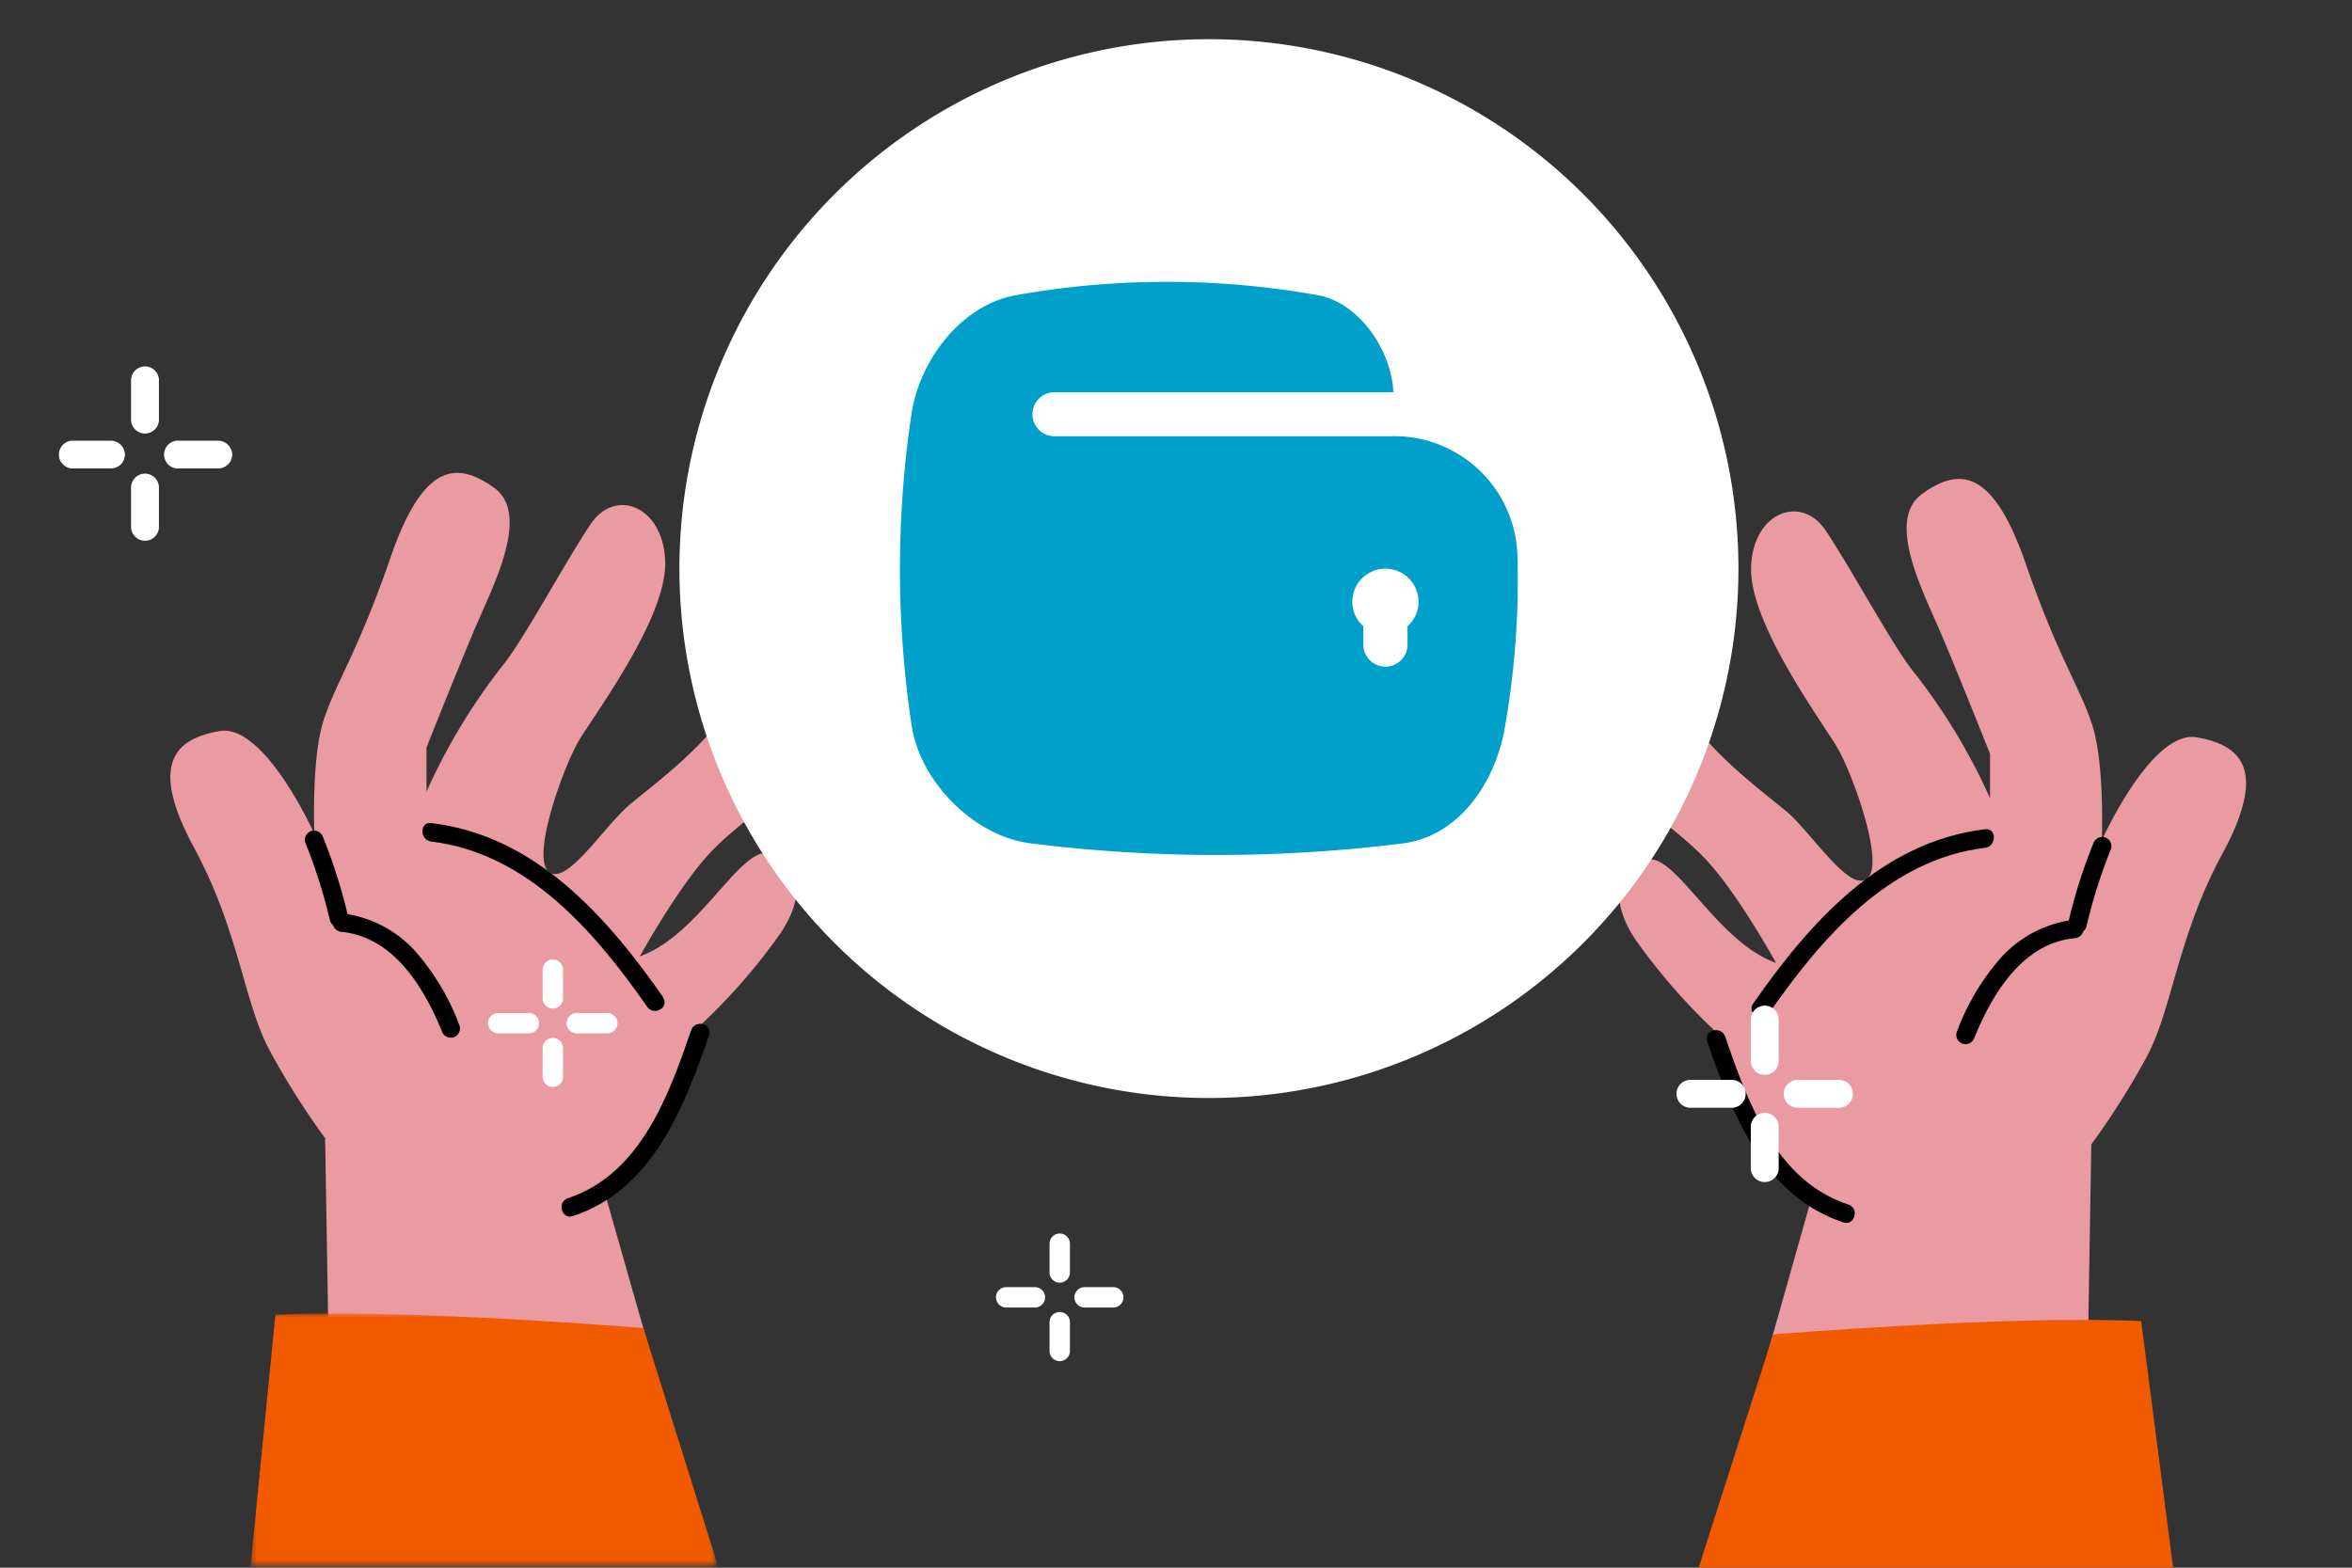 <svg id="Layer_1" data-name="Layer 1" xmlns="http://www.w3.org/2000/svg" xmlns:xlink="http://www.w3.org/1999/xlink" viewBox="0 0 300 200"><rect x="0" y="0" width="300" height="200" fill="#333333" stroke="none"/><defs><style>.cls-1{fill:#fff;}.cls-1,.cls-2,.cls-3,.cls-4,.cls-5{fill-rule:evenodd;}.cls-2{fill:#ea9aa1;}.cls-4{fill:#f25a00;}.cls-5{fill:#00a0cb;}.cls-6{mask:url(#mask);}</style><mask id="mask" x="31.29" y="167.57" width="63.88" height="43.8" maskUnits="userSpaceOnUse"><g id="mask-4"><polygon id="path-3" class="cls-1" points="31.83 167.57 91.26 167.57 91.26 199.75 31.83 199.75 31.83 167.57"/></g></mask></defs><title>Website Illustrations</title><g id="pay_spot_hero_spot_hero_topup_method_onboarding" data-name="pay/spot_hero/spot_hero_topup_method_onboarding"><path id="Fill-50" class="cls-2" d="M225.52,172.44,231,153.06s-6.75-4.8-12.09-21.38a77.1,77.1,0,0,1-10.29-11.79c-4.18-6.2-1.48-10.78,2.15-10.24s8.63,10.64,15.77,13.2c0,0-4.85-8.84-9-13.25s-8.76-6.15-10.24-12.08,4.72-10.36,8.49-5.38,8.76,8.64,12,11.32,8.09,10.5,10.38,8.61-1.89-13.47-3.91-16.84-11-15.58-10.91-22.68,6.33-9.66,9.56-4.81,8.23,14.15,10.92,17.65a76.77,76.77,0,0,1,10,16.44V96.17s-3.91-9.84-6.2-15.23S240.46,66.39,245.18,63s9-3.23,13.2,8.9,6.88,15.63,8.49,20.61,1.22,14.69,1.22,14.69,6.33-14.14,12.12-13.13,9,4.24,3.24,14.88-6.34,19.81-9.7,26a100.6,100.6,0,0,1-7,11.05l-.41,24.53Z"/><path id="Fill-52" class="cls-3" d="M251.85,132.34c2.27-5.54,6.13-12,12.73-12.64a1.23,1.23,0,0,0,1.19-1.19,1.2,1.2,0,0,0-1.19-1.18,15.11,15.11,0,0,0-9.29,4.77,30.24,30.24,0,0,0-5.72,9.61,1.18,1.18,0,0,0,2.28.63"/><path id="Fill-54" class="cls-3" d="M266.13,118.19a67.62,67.62,0,0,1,3.14-9.92,1.2,1.2,0,0,0-.83-1.46,1.22,1.22,0,0,0-1.45.83,67.24,67.24,0,0,0-3.14,9.92,1.18,1.18,0,0,0,2.28.63"/><path id="Fill-56" class="cls-3" d="M225.66,129.24c6.64-9.54,15.24-19.6,27.54-21.08,1.49-.18,1.51-2.55,0-2.37-13.26,1.6-22.38,11.91-29.59,22.25-.87,1.25,1.18,2.44,2,1.2"/><path id="Fill-58" class="cls-4" d="M279.71,219.53c-6.63,2.41-18.08-.19-26,0l-41.4-5.91,13.87-43.38s30.39-2.49,46.93-1.7Z"/><path id="Fill-60" class="cls-3" d="M217.76,132.87c3.16,9.22,7.24,19.75,17.37,23.08,1.45.48,2.07-1.8.63-2.28-9.23-3-12.86-13.1-15.71-21.43-.49-1.43-2.78-.82-2.29.63"/><path id="Fill-62" class="cls-2" d="M82.68,171.63l-5.52-19.38s6.75-4.8,12.1-21.38a76.72,76.72,0,0,0,10.28-11.79c4.18-6.2,1.49-10.78-2.15-10.24S88.76,119.48,81.62,122c0,0,4.85-8.84,9-13.25s8.76-6.15,10.24-12.08-4.72-10.36-8.49-5.39-8.76,8.65-12,11.33-8.09,10.5-10.38,8.61,1.89-13.48,3.91-16.84S85,78.84,84.85,71.74s-6.33-9.66-9.56-4.81S67.07,81.08,64.37,84.58A77.19,77.19,0,0,0,54.4,101V95.36s3.91-9.84,6.2-15.23S67.74,65.58,63,62.21,54,59,49.82,71.1,43,86.74,41.33,91.72s-1.22,14.69-1.22,14.69S33.78,92.27,28,93.27s-9,4.25-3.24,14.89,6.34,19.81,9.71,26a99.72,99.72,0,0,0,7,11.05l.41,24.53Z"/><path id="Fill-64" class="cls-3" d="M58.63,130.9a30.13,30.13,0,0,0-5.72-9.61,15,15,0,0,0-9.29-4.77,1.18,1.18,0,0,0-1.18,1.18,1.21,1.21,0,0,0,1.18,1.19c6.6.68,10.46,7.1,12.73,12.64a1.21,1.21,0,0,0,1.45.82,1.19,1.19,0,0,0,.83-1.45"/><path id="Fill-66" class="cls-3" d="M44.36,116.75a68.49,68.49,0,0,0-3.15-9.92,1.22,1.22,0,0,0-1.45-.83,1.2,1.2,0,0,0-.83,1.46,67.49,67.49,0,0,1,3.14,9.91c.35,1.49,2.63.86,2.29-.62"/><path id="Fill-46" class="cls-1" d="M154.2,5A67.54,67.54,0,1,1,86.66,72.54,67.54,67.54,0,0,1,154.2,5"/><path id="Fill-48" class="cls-5" d="M179.53,79.89V82.4a2.82,2.82,0,0,1-5.63,0V79.89a4.13,4.13,0,0,1-1.41-3.12,4.22,4.22,0,1,1,8.44,0,4.12,4.12,0,0,1-1.4,3.12m14-9.45a15.71,15.71,0,0,0-16.38-14.78H134.5a2.81,2.81,0,0,1,0-5.62h43.23c-.28-5.55-4.51-11.57-9.85-12.42a109.7,109.7,0,0,0-38.08,0c-7,1.13-12.38,8.08-13.51,15a134,134,0,0,0,0,40c1.13,7.23,8.08,14.21,15.4,15a191.15,191.15,0,0,0,47.08,0c7-.82,11.65-7.23,13.06-14.18a108,108,0,0,0,1.71-23"/><path id="Fill-68" class="cls-3" d="M84.59,127.23C77.38,116.89,68.26,106.58,55,105c-1.5-.18-1.49,2.18,0,2.36,12.3,1.49,20.9,11.54,27.55,21.08.86,1.25,2.91.06,2-1.19"/><path id="Fill-70" class="cls-3" d="M88.16,131.43c-2.86,8.33-6.49,18.39-15.72,21.43-1.44.47-.82,2.76.63,2.28,10.13-3.33,14.21-13.86,17.37-23.08.49-1.44-1.79-2.07-2.28-.63"/><g id="Group-74"><g class="cls-6"><path id="Fill-72" class="cls-4" d="M95.17,211.25c-9,.11-16.73,0-18.93,0-5.18.06-31,1.14-44.95-4.73l3.84-38.8c16.54-.79,46.93,1.71,46.93,1.71Z"/></g></g><path id="Fill-140" class="cls-1" d="M20.27,53.66v-5a1.78,1.78,0,1,0-3.55,0v5a1.78,1.78,0,0,0,3.55,0"/><path id="Fill-142" class="cls-1" d="M20.27,67.34v-5a1.78,1.78,0,1,0-3.55,0v5a1.78,1.78,0,0,0,3.55,0"/><path id="Fill-144" class="cls-1" d="M22.83,59.76h5A1.79,1.79,0,0,0,29.62,58a1.82,1.82,0,0,0-1.78-1.78h-5a1.78,1.78,0,1,0,0,3.55"/><path id="Fill-146" class="cls-1" d="M9.14,59.76h5A1.79,1.79,0,0,0,15.94,58a1.82,1.82,0,0,0-1.78-1.78h-5a1.78,1.78,0,0,0,0,3.55"/><path id="Fill-148" class="cls-1" d="M226.87,135.21v-5a1.78,1.78,0,1,0-3.55,0v5a1.78,1.78,0,1,0,3.55,0"/><path id="Fill-150" class="cls-1" d="M226.87,148.89v-5a1.78,1.78,0,1,0-3.55,0v5a1.78,1.78,0,1,0,3.55,0"/><path id="Fill-152" class="cls-1" d="M229.43,141.32h5a1.78,1.78,0,1,0,0-3.55h-5a1.78,1.78,0,1,0,0,3.55"/><path id="Fill-154" class="cls-1" d="M215.75,141.32h5a1.78,1.78,0,1,0,0-3.55h-5a1.78,1.78,0,1,0,0,3.55"/><path id="Fill-156" class="cls-1" d="M136.47,162.34v-3.67a1.3,1.3,0,0,0-2.6,0v3.67a1.3,1.3,0,0,0,2.6,0"/><path id="Fill-158" class="cls-1" d="M136.47,172.35v-3.67a1.3,1.3,0,0,0-2.6,0v3.67a1.3,1.3,0,0,0,2.6,0"/><path id="Fill-160" class="cls-1" d="M138.34,166.81H142a1.3,1.3,0,1,0,0-2.6h-3.67a1.32,1.32,0,0,0-1.3,1.3,1.33,1.33,0,0,0,1.3,1.3"/><path id="Fill-162" class="cls-1" d="M128.33,166.81H132a1.3,1.3,0,1,0,0-2.6h-3.67a1.32,1.32,0,0,0-1.3,1.3,1.33,1.33,0,0,0,1.3,1.3"/><path id="Fill-172" class="cls-1" d="M71.81,127.37v-3.68a1.3,1.3,0,0,0-1.3-1.29,1.32,1.32,0,0,0-1.3,1.29v3.68a1.3,1.3,0,0,0,2.6,0"/><path id="Fill-174" class="cls-1" d="M71.81,137.37V133.7a1.3,1.3,0,0,0-1.3-1.29,1.32,1.32,0,0,0-1.3,1.29v3.67a1.3,1.3,0,0,0,2.6,0"/><path id="Fill-176" class="cls-1" d="M73.68,131.83h3.67a1.3,1.3,0,1,0,0-2.59H73.68a1.3,1.3,0,1,0,0,2.59"/><path id="Fill-178" class="cls-1" d="M63.67,131.83h3.67a1.3,1.3,0,1,0,0-2.59H63.67a1.3,1.3,0,1,0,0,2.59"/></g></svg>